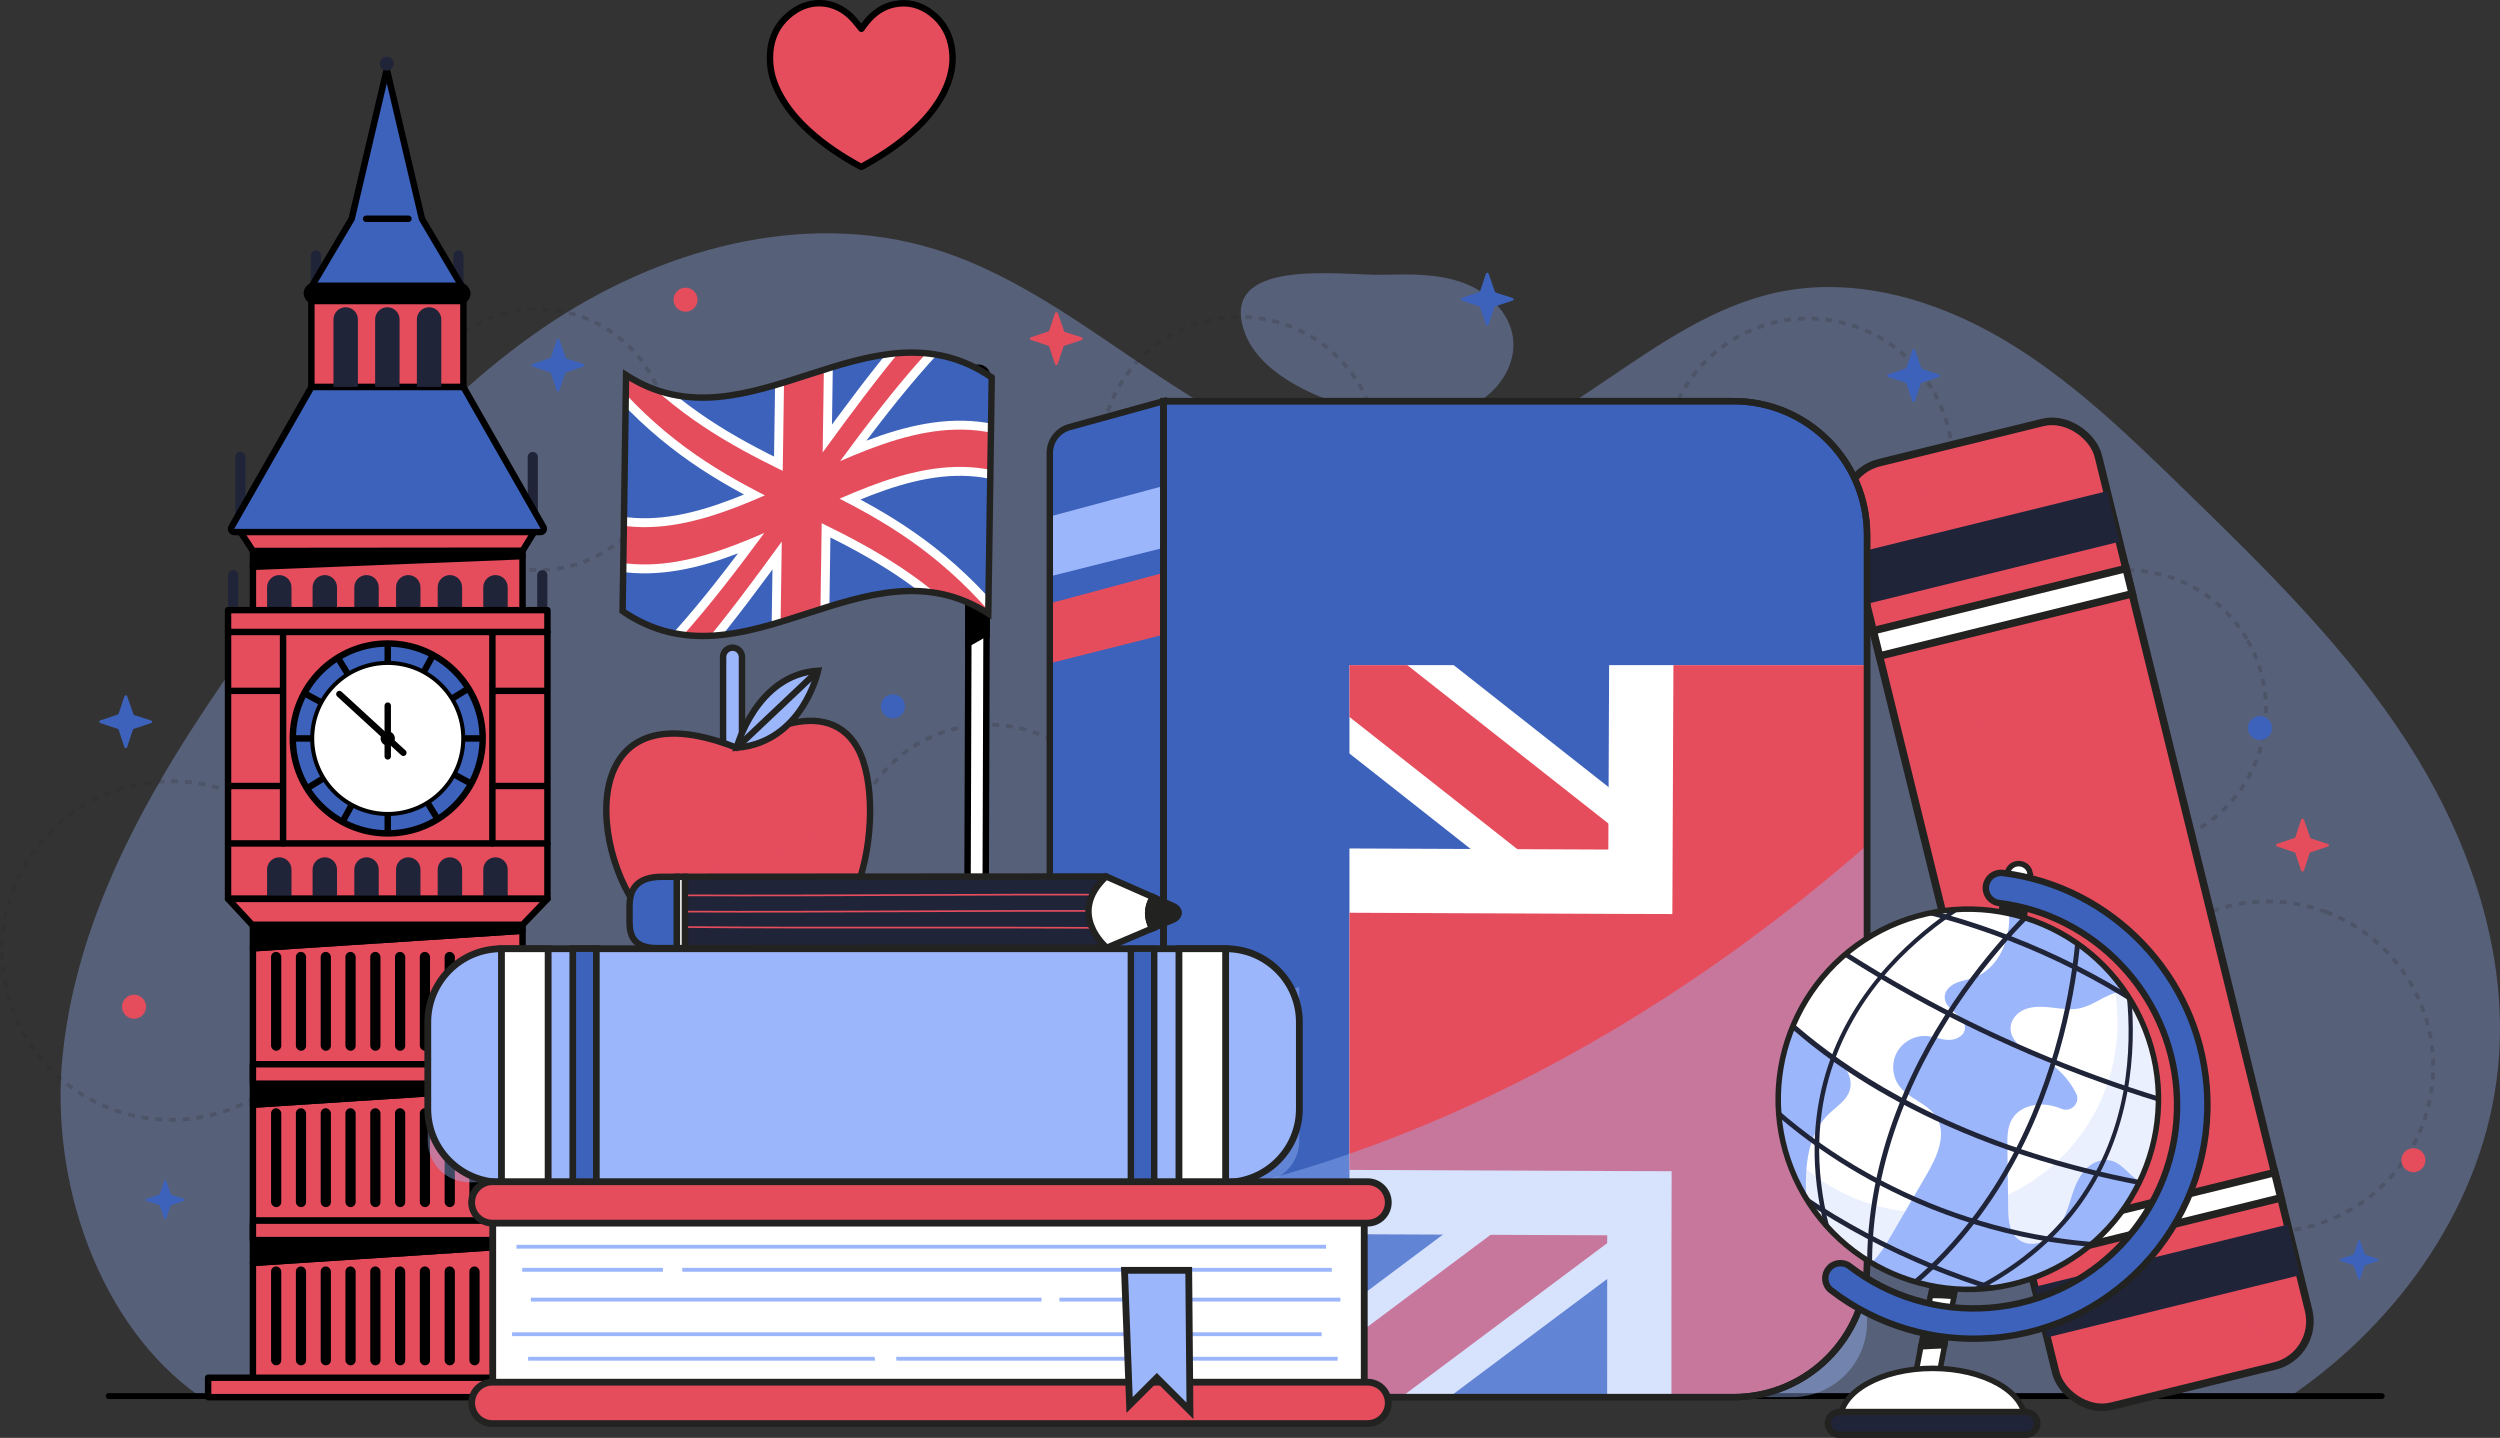 <?xml version="1.0" encoding="UTF-8"?>
<svg xmlns="http://www.w3.org/2000/svg" xmlns:xlink="http://www.w3.org/1999/xlink" viewBox="0 0 388.86 223.65">
  <rect x="0" y="0" width="388.86" height="223.65" fill="#333333" stroke="none"/>
  <defs>
    <style>
      .cls-1 {
        stroke-width: 2.77px;
      }

      .cls-1, .cls-2, .cls-3, .cls-4, .cls-5 {
        stroke-linecap: round;
        stroke-linejoin: round;
      }

      .cls-1, .cls-6, .cls-7 {
        stroke: #fff;
      }

      .cls-1, .cls-8, .cls-9 {
        fill: #222221;
      }

      .cls-10, .cls-11, .cls-12, .cls-13, .cls-14, .cls-15 {
        mix-blend-mode: multiply;
      }

      .cls-10, .cls-12 {
        opacity: .4;
      }

      .cls-16, .cls-17, .cls-18, .cls-19, .cls-20, .cls-6, .cls-8, .cls-21, .cls-7, .cls-22, .cls-23, .cls-9, .cls-24, .cls-25, .cls-26 {
        stroke-miterlimit: 10;
      }

      .cls-16, .cls-17, .cls-18, .cls-19, .cls-8, .cls-21, .cls-22, .cls-9, .cls-24, .cls-25, .cls-26 {
        stroke: #222221;
      }

      .cls-16, .cls-17, .cls-19, .cls-20, .cls-27, .cls-4, .cls-6, .cls-7, .cls-22, .cls-23, .cls-25 {
        fill: none;
      }

      .cls-16, .cls-21 {
        stroke-width: 1.18px;
      }

      .cls-2 {
        stroke-width: .63px;
      }

      .cls-2, .cls-18, .cls-28, .cls-21, .cls-5, .cls-24, .cls-26 {
        fill: #fff;
      }

      .cls-2, .cls-3, .cls-4, .cls-5 {
        stroke: #000;
      }

      .cls-17 {
        stroke-dasharray: 0 0 1.07 1.07;
        stroke-width: .59px;
      }

      .cls-18, .cls-19, .cls-9 {
        stroke-width: .86px;
      }

      .cls-29, .cls-30, .cls-27, .cls-12, .cls-13, .cls-31, .cls-28, .cls-32, .cls-14, .cls-33, .cls-34 {
        stroke-width: 0px;
      }

      .cls-29, .cls-35 {
        fill: #3c62bb;
      }

      .cls-11, .cls-36 {
        opacity: .2;
      }

      .cls-37 {
        clip-path: url(#clippath-2);
      }

      .cls-38 {
        isolation: isolate;
      }

      .cls-20 {
        stroke-width: 40px;
      }

      .cls-20, .cls-23 {
        stroke: #e54d5d;
      }

      .cls-12, .cls-31, .cls-14, .cls-34 {
        fill: #9cb6fb;
      }

      .cls-13 {
        opacity: .3;
      }

      .cls-13, .cls-32 {
        fill: #e54d5d;
      }

      .cls-39 {
        clip-path: url(#clippath-1);
      }

      .cls-6 {
        stroke-width: 60px;
      }

      .cls-7 {
        stroke-width: 20.83px;
      }

      .cls-5 {
        stroke-width: .92px;
      }

      .cls-23 {
        stroke-width: 11.9px;
      }

      .cls-40 {
        clip-path: url(#clippath);
      }

      .cls-33 {
        fill: #202438;
      }

      .cls-25, .cls-26 {
        stroke-width: 1.06px;
      }

      .cls-34 {
        opacity: .35;
      }
    </style>
    <clipPath id="clippath">
      <path class="cls-27" d="m209.91,103.46h80.5v93.15c0,11.62-9.43,21.05-21.05,21.05h-59.46v-114.2h0Z"/>
    </clipPath>
    <clipPath id="clippath-1">
      <path class="cls-29" d="m153.72,95.43c-18.96-12.26-37.92,12.6-56.88-.37.18-12.24.36-24.48.54-36.72,18.96,12.26,37.92-12.6,56.88.37-.18,12.24-.36,24.48-.54,36.72Z"/>
    </clipPath>
    <clipPath id="clippath-2">
      <circle class="cls-27" cx="306.16" cy="170.99" r="29.57" transform="translate(-43.33 142.23) rotate(-24.48)"/>
    </clipPath>
  </defs>
  <g class="cls-38">
    <g id="Layer_2" data-name="Layer 2">
      <g id="OBJECTS">
        <g>
          <path class="cls-34" d="m388.56,166.04c1.76-17.78-4.5-35.61-14.05-50.48-9.54-14.86-22.22-27.21-34.77-39.42-8.83-8.59-17.78-17.26-28.31-23.44-10.53-6.18-22.96-9.73-34.81-7.26-19.72,4.12-34.17,23.75-54.07,26.8-14.02,2.15-27.89-4.43-39.93-12.2-12.04-7.77-23.53-17.04-37.11-21.25-20.53-6.36-43.21,0-61.1,12.25-17.89,12.25-31.73,29.82-44.53,47.68-14.05,19.61-27.62,41.03-30.13,65.35-2.06,19.98,5.79,42.18,21.23,53.06h325.35c16.95-11.57,30.16-30.15,32.23-51.11Z"/>
          <path class="cls-34" d="m218.96,64.87c3.88.14,7.91-.41,11.2-2.48s5.65-5.89,5.19-9.74c-.49-4.09-3.99-7.31-7.87-8.7-3.88-1.39-8.11-1.31-12.23-1.21-6.52.16-26.08-2.95-21.59,9.11,3.11,8.36,17.48,12.68,25.3,13.03Z"/>
        </g>
        <g class="cls-36">
          <circle class="cls-17" cx="83.63" cy="68.38" r="20.3"/>
          <circle class="cls-17" cx="281.25" cy="72.02" r="22.45" transform="translate(.3 145.21) rotate(-28.97)"/>
          <circle class="cls-17" cx="26.64" cy="147.85" r="26.34"/>
          <circle class="cls-17" cx="153.73" cy="134.39" r="21.67"/>
          <circle class="cls-17" cx="192.83" cy="70.95" r="21.67" transform="translate(-12.54 77.23) rotate(-21.95)"/>
          <circle class="cls-17" cx="330.8" cy="110.38" r="21.67" transform="translate(-11.26 178.26) rotate(-29.68)"/>
          <circle class="cls-17" cx="352.76" cy="165.89" r="25.69" transform="translate(73.95 438.33) rotate(-69.52)"/>
        </g>
        <line class="cls-5" x1="16.92" y1="217.15" x2="370.46" y2="217.15"/>
        <g>
          <g id="UMZ4IF">
            <path class="cls-32" d="m133.99,4.48c.25-.34.51-.72.81-1.08,1.13-1.37,2.5-2.36,4.26-2.73,2.14-.45,4.08.06,5.8,1.37,1.89,1.44,2.93,3.4,3.23,5.74.31,2.34-.25,4.52-1.29,6.6-1.03,2.05-2.46,3.81-4.1,5.4-2.09,2.03-4.45,3.7-6.95,5.18-.55.33-1.11.64-1.67.95-.06.04-.18.04-.24,0-2.88-1.57-5.6-3.36-8.03-5.58-1.75-1.6-3.28-3.37-4.43-5.46-.82-1.49-1.41-3.06-1.56-4.75-.31-3.41.72-6.28,3.57-8.3,2.88-2.05,6.54-1.68,9.06.85.56.56,1.03,1.2,1.54,1.81Z"/>
          </g>
          <g id="UMZ4IF-2" data-name="UMZ4IF" class="cls-15">
            <path class="cls-32" d="m125.82,20.34c2.43,2.22,5.16,4.01,8.03,5.58.06.03.18.03.24,0,.56-.31,1.12-.62,1.67-.95,2.5-1.48,4.85-3.15,6.95-5.18,1.64-1.59,3.07-3.34,4.1-5.4,1.04-2.08,1.6-4.26,1.29-6.6,0-.02,0-.04-.01-.06-6.88,5.8-14.69,10.16-23.29,11.63.33.34.67.66,1.02.99Z"/>
          </g>
          <g id="UMZ4IF-3" data-name="UMZ4IF">
            <path class="cls-4" d="m133.99,4.48c.25-.34.51-.72.81-1.08,1.13-1.37,2.5-2.36,4.26-2.73,2.14-.45,4.08.06,5.8,1.37,1.89,1.44,2.93,3.4,3.23,5.74.31,2.34-.25,4.52-1.29,6.6-1.03,2.05-2.46,3.81-4.1,5.4-2.09,2.03-4.45,3.7-6.95,5.18-.55.33-1.11.64-1.67.95-.06.04-.18.04-.24,0-2.88-1.57-5.6-3.36-8.03-5.58-1.75-1.6-3.28-3.37-4.43-5.46-.82-1.49-1.41-3.06-1.56-4.75-.31-3.41.72-6.28,3.57-8.3,2.88-2.05,6.54-1.68,9.06.85.56.56,1.03,1.2,1.54,1.81Z"/>
          </g>
        </g>
        <g>
          <path class="cls-29" d="m90.75,57.02l-2.7.9c-.07.02-.12.07-.14.14l-.9,2.71c-.07.2-.35.2-.42,0l-.9-2.71c-.02-.07-.07-.12-.14-.14l-2.71-.9c-.2-.07-.2-.35,0-.42l2.71-.9c.07-.02.12-.07.14-.14l.91-2.72c.07-.2.35-.2.42,0l.98,2.8c.02.07.08.12.14.14l2.61.84c.2.07.21.35,0,.42Z"/>
          <path class="cls-32" d="m362.09,131.67l-2.7.9c-.07.02-.12.07-.14.14l-.9,2.71c-.07.2-.35.2-.42,0l-.9-2.71c-.02-.07-.07-.12-.14-.14l-2.71-.9c-.2-.07-.2-.35,0-.42l2.71-.9c.07-.02.12-.07.14-.14l.91-2.72c.07-.2.35-.2.42,0l.98,2.8c.02.07.08.12.14.14l2.61.84c.2.07.21.35,0,.42Z"/>
          <path class="cls-29" d="m301.6,58.64l-2.7.9c-.07.02-.12.07-.14.14l-.9,2.71c-.07.2-.35.2-.42,0l-.9-2.71c-.02-.07-.07-.12-.14-.14l-2.71-.9c-.2-.07-.2-.35,0-.42l2.71-.9c.07-.02.12-.07.14-.14l.91-2.72c.07-.2.35-.2.42,0l.98,2.8c.02.07.08.12.14.14l2.61.84c.2.07.21.35,0,.42Z"/>
          <path class="cls-29" d="m235.28,46.75l-2.7.9c-.07.02-.12.07-.14.14l-.9,2.71c-.07.2-.35.2-.42,0l-.9-2.71c-.02-.07-.07-.12-.14-.14l-2.71-.9c-.2-.07-.2-.35,0-.42l2.71-.9c.07-.02.12-.07.14-.14l.91-2.72c.07-.2.35-.2.42,0l.98,2.8c.02.07.08.12.14.14l2.61.84c.2.07.21.35,0,.42Z"/>
          <path class="cls-29" d="m23.51,112.47l-2.7.9c-.07.02-.12.07-.14.14l-.9,2.71c-.07.2-.35.2-.42,0l-.9-2.71c-.02-.07-.07-.12-.14-.14l-2.71-.9c-.2-.07-.2-.35,0-.42l2.71-.9c.07-.02.12-.07.14-.14l.91-2.72c.07-.2.35-.2.42,0l.98,2.8c.02.07.08.12.14.14l2.61.84c.2.07.21.35,0,.42Z"/>
          <path class="cls-32" d="m168.26,52.88l-2.7.9c-.07.02-.12.07-.14.14l-.9,2.71c-.07.2-.35.2-.42,0l-.9-2.71c-.02-.07-.07-.12-.14-.14l-2.71-.9c-.2-.07-.2-.35,0-.42l2.71-.9c.07-.02.12-.07.14-.14l.91-2.72c.07-.2.35-.2.42,0l.98,2.8c.02.07.08.12.14.14l2.61.84c.2.07.21.35,0,.42Z"/>
          <path class="cls-29" d="m28.62,186.78l-2,.67s-.09.05-.1.1l-.67,2.01c-.05.15-.26.15-.31,0l-.67-2.01s-.05-.09-.1-.1l-2.01-.67c-.15-.05-.15-.26,0-.31l2.01-.67s.09-.05.1-.1l.67-2.02c.05-.15.26-.15.31,0l.73,2.07s.06.09.11.1l1.93.62c.15.05.15.26,0,.31Z"/>
          <path class="cls-29" d="m369.88,196.12l-2,.67s-.09.05-.1.1l-.67,2.01c-.05.15-.26.15-.31,0l-.67-2.01s-.05-.09-.1-.1l-2.01-.67c-.15-.05-.15-.26,0-.31l2.01-.67s.09-.05.1-.1l.67-2.02c.05-.15.26-.15.31,0l.73,2.07s.06.09.11.1l1.93.62c.15.05.15.26,0,.31Z"/>
          <path class="cls-32" d="m108.5,46.62c0,1.03-.84,1.87-1.87,1.87s-1.87-.84-1.87-1.87.84-1.87,1.87-1.87,1.87.84,1.87,1.87Z"/>
          <circle class="cls-29" cx="351.52" cy="113.24" r="1.87"/>
          <path class="cls-29" d="m140.76,109.87c0,1.03-.84,1.87-1.87,1.87s-1.87-.84-1.87-1.87.84-1.87,1.87-1.87,1.87.84,1.87,1.87Z"/>
          <circle class="cls-32" cx="375.39" cy="180.46" r="1.87"/>
          <path class="cls-32" d="m22.72,156.59c0,1.03-.84,1.87-1.87,1.87s-1.87-.84-1.87-1.87.84-1.87,1.87-1.87,1.87.84,1.87,1.87Z"/>
        </g>
        <g>
          <path class="cls-31" d="m113.94,123.2h0c-.81,0-1.47-.66-1.47-1.47v-19.52c0-.81.66-1.47,1.47-1.47h0c.81,0,1.47.66,1.47,1.47v19.52c0,.81-.66,1.47-1.47,1.47Z"/>
          <path class="cls-22" d="m113.94,123.2h0c-.81,0-1.47-.66-1.47-1.47v-19.52c0-.81.66-1.47,1.47-1.47h0c.81,0,1.47.66,1.47,1.47v19.52c0,.81-.66,1.47-1.47,1.47Z"/>
          <path class="cls-32" d="m115.82,143.4s-4.3,7.73-13.9.65c-9.6-7.08-14.5-38.47,12.66-27.74,0,0,13.37-9.38,18.75-.06,5.39,9.32.04,40.43-17.51,27.15Z"/>
          <path class="cls-13" d="m96.44,136.29c1.37,3.32,3.3,6.16,5.47,7.76,9.6,7.08,13.9-.65,13.9-.65,14.03,10.62,20.26-7.12,19.45-19.43-.51.44-1.02.87-1.55,1.29-10.32,8.67-24.07,10.83-37.27,11.03Z"/>
          <path class="cls-22" d="m115.82,143.4s-4.3,7.73-13.9.65c-9.6-7.08-14.5-38.47,12.66-27.74,0,0,13.37-9.38,18.75-.06,5.39,9.32.04,40.43-17.51,27.15Z"/>
          <path class="cls-31" d="m114.58,116.31s3.02-11.38,12.67-11.99c0,0-2.36,11.13-12.67,11.99Z"/>
          <path class="cls-22" d="m114.58,116.31s3.02-11.38,12.67-11.99c0,0-2.36,11.13-12.67,11.99Z"/>
          <line class="cls-22" x1="114.58" y1="116.31" x2="127.25" y2="104.32"/>
        </g>
        <g>
          <polygon class="cls-32" points="39.34 214.47 81.28 214.47 81.28 193.7 39.34 196.44 39.34 214.47"/>
          <polygon class="cls-30" points="39.34 190.35 39.34 196.44 81.28 193.7 81.28 190.35 39.34 190.35"/>
          <polygon class="cls-4" points="39.34 214.47 81.28 214.47 81.28 193.7 39.34 196.44 39.34 214.47"/>
          <polygon class="cls-4" points="39.34 190.35 39.34 196.44 81.28 193.7 81.28 190.35 39.34 190.35"/>
          <g>
            <rect class="cls-30" x="42.16" y="196.99" width="1.59" height="15.38" rx=".79" ry=".79"/>
            <rect class="cls-30" x="46.02" y="196.99" width="1.59" height="15.38" rx=".79" ry=".79"/>
            <rect class="cls-30" x="49.88" y="196.99" width="1.59" height="15.38" rx=".79" ry=".79"/>
            <rect class="cls-30" x="53.73" y="196.99" width="1.59" height="15.38" rx=".79" ry=".79"/>
            <rect class="cls-30" x="57.59" y="196.99" width="1.59" height="15.38" rx=".79" ry=".79"/>
            <rect class="cls-30" x="61.44" y="196.99" width="1.59" height="15.38" rx=".79" ry=".79"/>
            <rect class="cls-30" x="65.3" y="196.99" width="1.59" height="15.38" rx=".79" ry=".79"/>
            <rect class="cls-30" x="69.16" y="196.99" width="1.59" height="15.38" rx=".79" ry=".79"/>
            <rect class="cls-30" x="73.01" y="196.99" width="1.59" height="15.38" rx=".79" ry=".79"/>
            <rect class="cls-30" x="76.87" y="196.99" width="1.59" height="15.38" rx=".79" ry=".79"/>
          </g>
          <polygon class="cls-32" points="39.34 189.87 81.28 189.87 81.28 169.1 39.34 171.83 39.34 189.87"/>
          <polygon class="cls-30" points="39.34 165.74 39.34 171.83 81.28 169.1 81.28 165.74 39.34 165.74"/>
          <polygon class="cls-4" points="39.34 189.87 81.28 189.87 81.28 169.1 39.34 171.83 39.34 189.87"/>
          <polygon class="cls-4" points="39.34 165.74 39.34 171.83 81.28 169.1 81.28 165.74 39.34 165.74"/>
          <g>
            <rect class="cls-30" x="42.16" y="172.38" width="1.59" height="15.38" rx=".79" ry=".79"/>
            <rect class="cls-30" x="46.02" y="172.38" width="1.59" height="15.38" rx=".79" ry=".79"/>
            <rect class="cls-30" x="49.88" y="172.38" width="1.59" height="15.38" rx=".79" ry=".79"/>
            <rect class="cls-30" x="53.73" y="172.38" width="1.59" height="15.38" rx=".79" ry=".79"/>
            <rect class="cls-30" x="57.59" y="172.38" width="1.59" height="15.38" rx=".79" ry=".79"/>
            <rect class="cls-30" x="61.44" y="172.38" width="1.59" height="15.38" rx=".79" ry=".79"/>
            <rect class="cls-30" x="65.3" y="172.38" width="1.59" height="15.38" rx=".79" ry=".79"/>
            <rect class="cls-30" x="69.16" y="172.38" width="1.59" height="15.38" rx=".79" ry=".79"/>
            <rect class="cls-30" x="73.01" y="172.38" width="1.59" height="15.38" rx=".79" ry=".79"/>
            <rect class="cls-30" x="76.87" y="172.38" width="1.59" height="15.38" rx=".79" ry=".79"/>
          </g>
          <rect class="cls-32" x="39.34" y="189.87" width="41.92" height="3.02"/>
          <rect class="cls-4" x="39.34" y="189.87" width="41.92" height="3.02"/>
          <polygon class="cls-32" points="39.34 165.54 81.28 165.54 81.28 144.77 39.34 147.51 39.34 165.54"/>
          <g>
            <polygon class="cls-30" points="81.28 84.31 39.34 84.31 39.34 88.17 81.28 86.51 81.28 84.31"/>
            <polygon class="cls-4" points="81.28 84.31 39.34 84.31 39.34 88.17 81.28 86.51 81.28 84.31"/>
            <polygon class="cls-32" points="39.34 88.17 39.34 141.42 81.28 141.42 81.28 86.51 39.34 88.17"/>
            <polygon class="cls-4" points="39.34 88.17 39.34 141.42 81.28 141.42 81.28 86.51 39.34 88.17"/>
            <g>
              <path class="cls-33" d="m45.34,95.86h-3.8v-4.51c0-1.05.85-1.9,1.9-1.9h0c1.05,0,1.9.85,1.9,1.9v4.51Z"/>
              <path class="cls-33" d="m52.42,95.86h-3.8v-4.51c0-1.05.85-1.9,1.9-1.9h0c1.05,0,1.9.85,1.9,1.9v4.51Z"/>
              <path class="cls-33" d="m58.91,95.86h-3.8v-4.51c0-1.05.85-1.9,1.9-1.9h0c1.05,0,1.9.85,1.9,1.9v4.51Z"/>
              <path class="cls-33" d="m65.4,95.86h-3.8v-4.51c0-1.05.85-1.9,1.9-1.9h0c1.05,0,1.9.85,1.9,1.9v4.51Z"/>
              <path class="cls-33" d="m71.88,95.86h-3.8v-4.51c0-1.05.85-1.9,1.9-1.9h0c1.05,0,1.9.85,1.9,1.9v4.51Z"/>
              <path class="cls-33" d="m78.97,95.86h-3.8v-4.51c0-1.05.85-1.9,1.9-1.9h0c1.05,0,1.9.85,1.9,1.9v4.51Z"/>
            </g>
          </g>
          <polygon class="cls-30" points="39.34 141.42 39.34 147.51 81.28 144.77 81.28 141.42 39.34 141.42"/>
          <polygon class="cls-4" points="39.34 165.54 81.28 165.54 81.28 144.77 39.34 147.51 39.34 165.54"/>
          <polygon class="cls-4" points="39.34 141.42 39.34 147.51 81.28 144.77 81.28 141.42 39.34 141.42"/>
          <rect class="cls-32" x="35.47" y="94.9" width="49.68" height="44.91"/>
          <polygon class="cls-32" points="35.47 139.81 39.21 143.84 81.29 143.84 85.15 139.81 35.47 139.81"/>
          <polygon class="cls-4" points="35.47 139.81 39.21 143.84 81.29 143.84 85.15 139.81 35.47 139.81"/>
          <polygon class="cls-32" points="36.68 81.63 39.34 85.7 81.29 85.66 83.83 81.52 36.68 81.63"/>
          <polygon class="cls-4" points="36.68 81.63 39.34 85.7 81.29 85.66 83.83 81.52 36.68 81.63"/>
          <line class="cls-4" x1="35.47" y1="98.3" x2="85.15" y2="98.3"/>
          <line class="cls-4" x1="35.47" y1="131.19" x2="85.15" y2="131.19"/>
          <g>
            <line class="cls-4" x1="44.03" y1="98.53" x2="44.03" y2="131.19"/>
            <line class="cls-4" x1="76.59" y1="98.53" x2="76.59" y2="131.19"/>
          </g>
          <g>
            <line class="cls-4" x1="35.74" y1="122.26" x2="43.74" y2="122.26"/>
            <line class="cls-4" x1="35.74" y1="107.46" x2="43.74" y2="107.46"/>
          </g>
          <g>
            <line class="cls-4" x1="76.91" y1="122.26" x2="84.91" y2="122.26"/>
            <line class="cls-4" x1="76.91" y1="107.46" x2="84.91" y2="107.46"/>
          </g>
          <path class="cls-33" d="m45.34,139.76h-3.8v-4.51c0-1.05.85-1.9,1.9-1.9h0c1.05,0,1.9.85,1.9,1.9v4.51Z"/>
          <path class="cls-33" d="m52.42,139.76h-3.8v-4.51c0-1.05.85-1.9,1.9-1.9h0c1.05,0,1.9.85,1.9,1.9v4.51Z"/>
          <path class="cls-33" d="m58.91,139.76h-3.8v-4.51c0-1.05.85-1.9,1.9-1.9h0c1.05,0,1.9.85,1.9,1.9v4.51Z"/>
          <path class="cls-33" d="m65.4,139.76h-3.8v-4.51c0-1.05.85-1.9,1.9-1.9h0c1.05,0,1.9.85,1.9,1.9v4.51Z"/>
          <path class="cls-33" d="m71.88,139.76h-3.8v-4.51c0-1.05.85-1.9,1.9-1.9h0c1.05,0,1.9.85,1.9,1.9v4.51Z"/>
          <path class="cls-33" d="m78.97,139.76h-3.8v-4.51c0-1.05.85-1.9,1.9-1.9h0c1.05,0,1.9.85,1.9,1.9v4.51Z"/>
          <circle class="cls-29" cx="60.31" cy="114.86" r="14.77"/>
          <circle class="cls-4" cx="60.31" cy="114.86" r="14.77"/>
          <g>
            <rect class="cls-30" x="42.16" y="148.06" width="1.59" height="15.38" rx=".79" ry=".79"/>
            <rect class="cls-30" x="46.02" y="148.06" width="1.59" height="15.38" rx=".79" ry=".79"/>
            <rect class="cls-30" x="49.88" y="148.06" width="1.59" height="15.38" rx=".79" ry=".79"/>
            <rect class="cls-30" x="53.73" y="148.06" width="1.59" height="15.38" rx=".79" ry=".79"/>
            <rect class="cls-30" x="57.59" y="148.06" width="1.59" height="15.38" rx=".79" ry=".79"/>
            <rect class="cls-30" x="61.44" y="148.06" width="1.59" height="15.38" rx=".79" ry=".79"/>
            <rect class="cls-30" x="65.3" y="148.06" width="1.59" height="15.38" rx=".79" ry=".79"/>
            <rect class="cls-30" x="69.16" y="148.06" width="1.59" height="15.38" rx=".79" ry=".79"/>
            <rect class="cls-30" x="73.01" y="148.06" width="1.59" height="15.38" rx=".79" ry=".79"/>
            <rect class="cls-30" x="76.87" y="148.06" width="1.59" height="15.38" rx=".79" ry=".79"/>
          </g>
          <path class="cls-33" d="m83.67,82.54h-1.59v-11.46c0-.44.36-.79.79-.79h0c.44,0,.79.36.79.79v11.46Z"/>
          <path class="cls-33" d="m38.19,82.54h-1.59v-11.46c0-.44.36-.79.79-.79h0c.44,0,.79.36.79.79v11.46Z"/>
          <path class="cls-33" d="m37.06,94.9h-1.59v-5.43c0-.44.36-.79.79-.79h0c.44,0,.79.36.79.79v5.43Z"/>
          <path class="cls-33" d="m85.15,94.9h-1.59v-5.43c0-.44.36-.79.79-.79h0c.44,0,.79.36.79.79v5.43Z"/>
          <path class="cls-29" d="m48.43,60.18h23.65l12.41,21.75c.25.35,0,.83-.42.83h-47.61c-.43,0-.68-.49-.42-.83l12.41-21.75Z"/>
          <path class="cls-4" d="m48.43,60.18h23.65l12.41,21.75c.25.35,0,.83-.42.83h-47.61c-.43,0-.68-.49-.42-.83l12.41-21.75Z"/>
          <rect class="cls-32" x="48.43" y="44.87" width="23.65" height="15.31"/>
          <rect class="cls-4" x="48.43" y="44.87" width="23.65" height="15.31"/>
          <g>
            <path class="cls-33" d="m55.67,60.18h-3.8v-10.49c0-1.05.85-1.9,1.9-1.9h0c1.05,0,1.9.85,1.9,1.9v10.49Z"/>
            <path class="cls-33" d="m62.15,60.18h-3.8v-10.49c0-1.05.85-1.9,1.9-1.9h0c1.05,0,1.9.85,1.9,1.9v10.49Z"/>
            <path class="cls-33" d="m68.64,60.18h-3.8v-10.49c0-1.05.85-1.9,1.9-1.9h0c1.05,0,1.9.85,1.9,1.9v10.49Z"/>
          </g>
          <line class="cls-4" x1="45.79" y1="114.86" x2="74.83" y2="114.86"/>
          <line class="cls-4" x1="60.31" y1="100.34" x2="60.31" y2="129.38"/>
          <line class="cls-4" x1="47.55" y1="107.94" x2="73.07" y2="121.78"/>
          <line class="cls-4" x1="67.23" y1="102.1" x2="53.39" y2="127.62"/>
          <g>
            <line class="cls-4" x1="52.67" y1="102.52" x2="67.95" y2="127.21"/>
            <line class="cls-4" x1="72.65" y1="107.22" x2="47.97" y2="122.5"/>
          </g>
          <circle class="cls-2" cx="60.31" cy="114.86" r="11.75"/>
          <line class="cls-4" x1="62.74" y1="117.09" x2="52.79" y2="107.96"/>
          <line class="cls-4" x1="60.31" y1="117.65" x2="60.31" y2="109.76"/>
          <path class="cls-30" d="m61.42,114.86c0,.61-.5,1.11-1.11,1.11s-1.11-.5-1.11-1.11.5-1.11,1.11-1.11,1.11.5,1.11,1.11Z"/>
          <rect class="cls-4" x="35.47" y="94.9" width="49.68" height="44.91"/>
          <rect class="cls-32" x="39.34" y="165.54" width="41.92" height="3.02"/>
          <rect class="cls-4" x="39.34" y="165.54" width="41.92" height="3.02"/>
          <path class="cls-33" d="m72.11,45.17h-1.59v-5.43c0-.44.36-.79.79-.79h0c.44,0,.79.36.79.79v5.43Z"/>
          <path class="cls-33" d="m49.95,45.17h-1.59v-5.43c0-.44.36-.79.79-.79h0c.44,0,.79.36.79.79v5.43Z"/>
          <polyline class="cls-29" points="71.79 44.45 65.63 34.03 60.19 10.89 60.14 10.89 54.7 34.03 48.53 44.45"/>
          <rect class="cls-30" x="47.73" y="44.45" width="24.96" height="2.38" rx="1.19" ry="1.19"/>
          <polyline class="cls-4" points="71.79 44.45 65.63 34.03 60.19 10.89 60.14 10.89 54.7 34.03 48.53 44.45"/>
          <rect class="cls-4" x="47.73" y="44.45" width="24.96" height="2.38" rx="1.19" ry="1.19"/>
          <path class="cls-33" d="m61.24,9.9c0,.6-.48,1.08-1.08,1.08s-1.08-.48-1.08-1.08.48-1.08,1.08-1.08,1.08.48,1.08,1.08Z"/>
          <line class="cls-4" x1="56.95" y1="34.03" x2="63.53" y2="34.03"/>
          <rect class="cls-32" x="32.37" y="214.3" width="55.87" height="3.02"/>
          <rect class="cls-4" x="32.37" y="214.3" width="55.87" height="3.02"/>
        </g>
        <g>
          <rect class="cls-32" x="302.82" y="66.65" width="40.5" height="151.14" rx="7.16" ry="7.16" transform="translate(-24.63 81.35) rotate(-13.83)"/>
          <path class="cls-13" d="m298.22,70.51l-5.91,1.46c-3.84.95-6.19,4.83-5.24,8.67l32.7,132.85c.95,3.84,4.83,6.19,8.67,5.24l25.41-6.26c.18-.04.36-.1.53-.16-29.61-41.53-47.2-91.71-56.16-141.8Z"/>
          <rect class="cls-16" x="302.82" y="66.65" width="40.5" height="151.14" rx="7.16" ry="7.16" transform="translate(-24.63 81.35) rotate(-13.83)"/>
          <g>
            <g>
              <rect class="cls-33" x="304.98" y="64.92" width="8.1" height="40.5" transform="translate(317.87 -235.26) rotate(76.17)"/>
              <rect class="cls-21" x="309.48" y="74.98" width="4.05" height="40.5" transform="translate(329.53 -230.01) rotate(76.17)"/>
            </g>
            <g>
              <rect class="cls-33" x="333.07" y="179.01" width="8.1" height="40.5" transform="translate(224.22 574.23) rotate(-103.83)"/>
              <rect class="cls-21" x="332.62" y="168.95" width="4.05" height="40.5" transform="translate(230.92 559.36) rotate(-103.83)"/>
            </g>
          </g>
        </g>
        <g>
          <path class="cls-29" d="m180.97,62.4h88.67c11.46,0,20.77,9.31,20.77,20.77v113.38c0,11.46-9.31,20.77-20.77,20.77h-88.67V62.4h0Z"/>
          <path class="cls-29" d="m163.07,217.11h17.69V62.19l-14.43,3.98c-1.92.53-3.25,2.28-3.25,4.27v146.67Z"/>
          <polygon class="cls-32" points="180.97 89.1 163.36 93.83 163.36 103.15 180.74 98.78 180.97 89.1"/>
          <polygon class="cls-31" points="180.97 75.59 163.36 80.32 163.36 89.64 180.74 85.27 180.97 75.59"/>
          <polygon class="cls-31" points="180.97 200.97 163.36 201.26 163.36 210.58 180.74 210.59 180.97 200.97"/>
          <polygon class="cls-31" points="180.97 187.46 163.36 187.75 163.36 197.07 180.74 197.08 180.97 187.46"/>
          <path class="cls-22" d="m163.28,217.32h17.69V62.4l-14.61,4.03c-1.82.5-3.07,2.15-3.07,4.04v146.85Z"/>
          <g class="cls-40">
            <line class="cls-7" x1="161.41" y1="65.76" x2="400.11" y2="253.74"/>
            <line class="cls-7" x1="406.66" y1="68.8" x2="163.32" y2="250.73"/>
            <line class="cls-23" x1="161.41" y1="65.76" x2="400.11" y2="253.74"/>
            <line class="cls-23" x1="406.66" y1="68.8" x2="163.32" y2="250.73"/>
            <path class="cls-6" d="m386.24,161.43c0,1.91-271.43,0-271.43,0"/>
            <path class="cls-6" d="m280.83,280.5c-1.91,0,0-271.43,0-271.43"/>
            <path class="cls-20" d="m386.24,161.43c0,1.91-271.43,0-271.43,0"/>
            <path class="cls-20" d="m280.83,280.5c-1.91,0,0-271.43,0-271.43"/>
          </g>
          <g class="cls-10">
            <path class="cls-31" d="m180.97,217.32h97.75c6.46,0,11.69-5.23,11.69-11.69v-74.17c-31.21,27.27-69.13,48.42-109.44,55.64v30.21Z"/>
          </g>
          <path class="cls-22" d="m180.97,62.4h88.67c11.46,0,20.77,9.31,20.77,20.77v113.38c0,11.46-9.31,20.77-20.77,20.77h-88.67V62.4h0Z"/>
          <path class="cls-22" d="m180.97,62.4h88.67c11.46,0,20.77,9.31,20.77,20.77v113.38c0,11.46-9.31,20.77-20.77,20.77h-88.67V62.4h0Z"/>
        </g>
        <g>
          <g>
            <path class="cls-3" d="m150.63,93.14c.94-.03,1.88-.06,2.84-.09l-.02,5.96c-.93.56-1.89,1.08-2.84,1.61l.02-7.48Z"/>
            <path class="cls-28" d="m153.45,99.01l-.15,45.51c0,.78-.64,1.42-1.42,1.41-.78,0-1.42-.64-1.41-1.42l.14-43.89c.96-.53,1.91-1.05,2.84-1.61Z"/>
            <path class="cls-28" d="m152.16,57.18c.78,0,1.42.64,1.41,1.42l-.11,34.45c-.95.03-1.9.05-2.84.09l.11-34.54c0-.78.64-1.42,1.42-1.41Z"/>
            <path class="cls-4" d="m151.88,145.94h0c-.78,0-1.42-.64-1.41-1.42l.28-85.92c0-.78.64-1.42,1.42-1.41h0c.78,0,1.42.64,1.41,1.42l-.28,85.92c0,.78-.64,1.42-1.42,1.41Z"/>
            <g>
              <path class="cls-35" d="m153.72,95.43c-18.96-12.26-37.92,12.6-56.88-.37.18-12.24.36-24.48.54-36.72,18.96,12.26,37.92-12.6,56.88.37-.18,12.24-.36,24.48-.54,36.72Z"/>
              <g class="cls-39">
                <g>
                  <path class="cls-1" d="m82.98,75.02c12,10.61,23.99,7.29,35.99,2.03-8.26-4.21-16.51-9.33-24.77-19.28.93-.62,1.85-1.29,2.78-2.02,8.26,8.91,16.51,13.44,24.77,17.49.16-11.29.32-22.58.49-33.86,2.07-.95,4.14-1.92,6.21-2.86-.16,11.29-.32,22.57-.49,33.86,8.48-11.69,16.96-22.85,25.45-29.25.9,1.01,1.8,2.07,2.71,3.19-8.48,5.33-16.96,15.88-25.45,27.41,12-5.25,23.99-8.53,35.99,2.14-.03,1.91-.06,3.82-.08,5.73-12-10.61-23.99-7.29-35.99-2.03,8.26,4.21,16.51,9.33,24.77,19.28-.93.62-1.85,1.29-2.78,2.02-8.26-8.91-16.51-13.44-24.77-17.49-.16,11.29-.32,22.58-.49,33.86-2.07.95-4.14,1.92-6.21,2.86.16-11.29.32-22.57.49-33.86-8.48,11.69-16.96,22.85-25.45,29.25-.9-1.01-1.8-2.07-2.71-3.19,8.48-5.33,16.96-15.88,25.45-27.41-12,5.25-23.99,8.53-35.99-2.14.03-1.91.06-3.82.08-5.73Z"/>
                  <path class="cls-32" d="m82.98,75.02c12,10.61,23.99,7.29,35.99,2.03-8.26-4.21-16.51-9.33-24.77-19.28.93-.62,1.85-1.29,2.78-2.02,8.26,8.91,16.51,13.44,24.77,17.49.16-11.29.32-22.58.49-33.86,2.07-.95,4.14-1.92,6.21-2.86-.16,11.29-.32,22.57-.49,33.86,8.48-11.69,16.96-22.85,25.45-29.25.9,1.01,1.8,2.07,2.71,3.19-8.48,5.33-16.96,15.88-25.45,27.41,12-5.25,23.99-8.53,35.99,2.14-.03,1.91-.06,3.82-.08,5.73-12-10.61-23.99-7.29-35.99-2.03,8.26,4.21,16.51,9.33,24.77,19.28-.93.62-1.85,1.29-2.78,2.02-8.26-8.91-16.51-13.44-24.77-17.49-.16,11.29-.32,22.58-.49,33.86-2.07.95-4.14,1.92-6.21,2.86.16-11.29.32-22.57.49-33.86-8.48,11.69-16.96,22.85-25.45,29.25-.9-1.01-1.8-2.07-2.71-3.19,8.48-5.33,16.96-15.88,25.45-27.41-12,5.25-23.99,8.53-35.99-2.14.03-1.91.06-3.82.08-5.73Z"/>
                </g>
              </g>
            </g>
            <path class="cls-22" d="m153.72,95.43c-18.96-12.26-37.92,12.6-56.88-.37.18-12.24.36-24.48.54-36.72,18.96,12.26,37.92-12.6,56.88.37-.18,12.24-.36,24.48-.54,36.72Z"/>
          </g>
          <path class="cls-28" d="m139.6,147.57h25.21c0-4.13-3.35-7.48-7.48-7.48h-10.24c-4.13,0-7.48,3.35-7.48,7.48h0Z"/>
          <path class="cls-4" d="m139.6,147.57h25.21c0-4.13-3.35-7.48-7.48-7.48h-10.24c-4.13,0-7.48,3.35-7.48,7.48h0Z"/>
        </g>
        <g>
          <path class="cls-31" d="m77.96,147.57h112.73c6.3,0,11.42,5.11,11.42,11.42v13.49c0,6.3-5.12,11.42-11.42,11.42h-112.73c-6.3,0-11.42-5.11-11.42-11.42v-13.49c0-6.3,5.12-11.42,11.42-11.42Z"/>
          <path class="cls-12" d="m66.54,172v5.46c0,3.55,2.88,6.43,6.42,6.43h122.71c3.55,0,6.42-2.88,6.42-6.43v-23.47c0-.17-.01-.33-.03-.5-42.52,16.88-89.99,21.45-135.53,18.51Z"/>
          <path class="cls-25" d="m77.96,147.57h112.73c6.3,0,11.42,5.11,11.42,11.42v13.49c0,6.3-5.12,11.42-11.42,11.42h-112.73c-6.3,0-11.42-5.11-11.42-11.42v-13.49c0-6.3,5.12-11.42,11.42-11.42Z"/>
          <g>
            <g>
              <rect class="cls-26" x="78" y="147.57" width="7.26" height="36.32"/>
              <rect class="cls-22" x="89.11" y="147.57" width="3.63" height="36.32"/>
            </g>
            <g>
              <rect class="cls-26" x="183.37" y="147.57" width="7.26" height="36.32" transform="translate(374.01 331.46) rotate(180)"/>
              <rect class="cls-29" x="175.9" y="147.57" width="3.63" height="36.32" transform="translate(355.43 331.46) rotate(180)"/>
              <rect class="cls-29" x="89.11" y="147.57" width="3.63" height="36.32"/>
              <rect class="cls-22" x="89.11" y="147.57" width="3.63" height="36.32"/>
              <rect class="cls-22" x="175.9" y="147.57" width="3.63" height="36.32" transform="translate(355.43 331.46) rotate(180)"/>
            </g>
          </g>
          <g>
            <rect class="cls-26" x="76.64" y="184.5" width="135.56" height="36.32"/>
            <path class="cls-32" d="m212.72,221.43H76.58c-1.78,0-3.22-1.44-3.22-3.22h0c0-1.78,1.44-3.22,3.22-3.22h136.14c1.78,0,3.22,1.44,3.22,3.22h0c0,1.78-1.44,3.22-3.22,3.22Z"/>
            <path class="cls-32" d="m212.72,190.25H76.58c-1.78,0-3.22-1.44-3.22-3.22h0c0-1.78,1.44-3.22,3.22-3.22h136.14c1.78,0,3.22,1.44,3.22,3.22h0c0,1.78-1.44,3.22-3.22,3.22Z"/>
            <path class="cls-25" d="m212.72,221.43H76.58c-1.78,0-3.22-1.44-3.22-3.22h0c0-1.78,1.44-3.22,3.22-3.22h136.14c1.78,0,3.22,1.44,3.22,3.22h0c0,1.78-1.44,3.22-3.22,3.22Z"/>
            <path class="cls-25" d="m212.72,190.25H76.58c-1.78,0-3.22-1.44-3.22-3.22h0c0-1.78,1.44-3.22,3.22-3.22h136.14c1.78,0,3.22,1.44,3.22,3.22h0c0,1.78-1.44,3.22-3.22,3.22Z"/>
            <g>
              <rect class="cls-31" x="81.23" y="197.21" width="21.89" height=".6"/>
              <path class="cls-31" d="m106.09,197.21c.02.2.04.4.06.6h101v-.6h-101.06Z"/>
            </g>
            <rect class="cls-31" x="80.34" y="193.62" width="125.92" height=".6"/>
            <g>
              <path class="cls-31" d="m161.98,201.84h-79.41v.6h79.44c-.01-.2-.01-.4-.02-.6Z"/>
              <path class="cls-31" d="m164.77,201.84c.01.2.02.4.03.6h43.69v-.6h-43.72Z"/>
            </g>
            <rect class="cls-31" x="79.65" y="207.23" width="125.92" height=".6"/>
            <g>
              <path class="cls-31" d="m136.04,211.04h-53.9v.6h53.99c-.04-.2-.07-.4-.1-.6Z"/>
              <path class="cls-31" d="m139.38,211.04c.02.2.03.4.05.6h68.64v-.6h-68.69Z"/>
            </g>
            <g>
              <polygon class="cls-31" points="174.91 197.59 175.7 218.54 179.94 214.3 185.09 219.45 184.9 197.59 174.91 197.59"/>
              <polygon class="cls-25" points="174.91 197.59 175.7 218.54 179.94 214.3 185.09 219.45 184.9 197.59 174.91 197.59"/>
            </g>
          </g>
        </g>
        <g>
          <g>
            <path class="cls-29" d="m102.96,136.38c-4.03,0-5.05,2.07-5.04,4.62v2.33c0,2.29.68,4.14,4.3,4.14h3.08s0-11.09,0-11.09h-2.33Z"/>
            <path class="cls-22" d="m102.96,136.38c-4.03,0-5.05,2.07-5.04,4.62v2.33c0,2.29.68,4.14,4.3,4.14h3.08s0-11.09,0-11.09h-2.33Z"/>
            <path class="cls-33" d="m171.88,147.42c.2,0,.36-.1.36-.23v-10.63c0-.13-.17-.23-.37-.23l-65.34.04v11.09s65.35-.04,65.35-.04Z"/>
            <path class="cls-22" d="m171.88,147.42c.2,0,.36-.1.36-.23v-10.63c0-.13-.17-.23-.37-.23l-65.34.04v11.09s65.35-.04,65.35-.04Z"/>
            <path class="cls-32" d="m105.73,139.39v-.26c11.83.06,23.6.01,34.98-.04,11.39-.05,23.16-.1,35-.04v.26c-11.84-.06-23.61-.01-35,.04-11.38.05-23.15.1-34.98.04Z"/>
            <path class="cls-32" d="m105.74,141.92v-.26c11.84.06,23.61.01,35-.04,11.38-.05,23.15-.1,34.98-.04v.26c-11.83-.06-23.6-.01-34.98.04-11.39.05-23.16.1-35,.04Z"/>
            <path class="cls-32" d="m105.74,144.32v-.26c11.84.11,23.61.1,35,.09,11.38,0,23.15-.02,34.98.09v.26c-11.84-.11-23.6-.1-34.98-.09-11.39,0-23.16.02-35-.09Z"/>
            <rect class="cls-24" x="105.29" y="136.38" width="1.24" height="11.09"/>
          </g>
          <path class="cls-24" d="m179.34,139.54l-7.28-3.21c-6.25,5.82.09,11.09.09,11.09l7.08-3.01c-.85-1.55-.91-3.22.11-4.87Z"/>
          <path class="cls-8" d="m182.33,140.86l-2.98-1.31c-1.02,1.64-.96,3.32-.11,4.87l3.25-1.38c1.19-.55,1.11-1.69-.16-2.17Z"/>
        </g>
        <g>
          <g>
            <path class="cls-9" d="m303.94,201.64c.38-1.97.74-3.89,1.1-5.75-1.19-.25-2.37-.49-3.56-.72-.4,2.15-.8,4.26-1.19,6.33,1.24-.01,2.45.05,3.66.14Z"/>
            <path class="cls-9" d="m303.2,205.52c-1.18-.17-2.37-.37-3.57-.58-.29,1.55-.58,3.07-.87,4.55,1.22-.08,2.46-.14,3.71-.18.25-1.28.49-2.55.73-3.79Z"/>
            <path class="cls-18" d="m298.77,209.5c-.28,1.47-.55,2.9-.82,4.27-.19.98.45,1.92,1.43,2.11.27.05.53.04.78-.02.66-.17,1.19-.7,1.33-1.41.34-1.76.67-3.46.99-5.14-1.25.04-2.49.1-3.71.18Z"/>
            <path class="cls-18" d="m303.94,201.64c-1.21-.09-2.42-.15-3.66-.14-.22,1.16-.44,2.31-.65,3.44,1.2.21,2.38.41,3.57.58.25-1.31.5-2.61.74-3.88Z"/>
            <path class="cls-18" d="m315.75,135.69c-.24-.96-1.22-1.55-2.19-1.31-.81.2-1.36.93-1.36,1.73-.03.3-.17,1.15-.4,2.48,1.23-.17,2.46-.26,3.69-.32.28-1.96.28-2.45.25-2.58Z"/>
            <path class="cls-9" d="m311.81,138.78c-1.38,8.12-6.07,33.87-10.33,56.58,1.19.24,2.38.48,3.56.72,7.45-39.14,9.78-52.82,10.46-57.62-1.23.06-2.46.16-3.69.32Z"/>
          </g>
          <g>
            <circle class="cls-31" cx="306.16" cy="170.99" r="29.57" transform="translate(-43.33 142.23) rotate(-24.48)"/>
            <g class="cls-37">
              <path class="cls-28" d="m333.79,156.7c-.06-1.35-1.4-2.37-2.74-2.51-1.34-.14-2.66.4-3.86,1.02-1.2.62-2.38,1.34-3.7,1.62-2.67.56-5.45-.78-8.16.04-.83.25-1.58.75-2.07,1.46-1.21,1.77-.17,3.55,1.21,4.57.99.73,2.16,1.16,3.24,1.75,2.24,1.22,4.06,3.15,5.22,5.42.73,1.43-.75,3.01-2.24,2.41-.71-.29-1.45-.5-2.21-.61-2.08-.3-4.45.39-5.52,2.21-.74,1.25-.74,2.79-.72,4.24.04,3.21.08,6.42.12,9.63.02,1.93.16,4.12,2.03,5.12,1.18.64,2.62.49,3.78-.18,2.08-1.2,2.99-3.47,3.7-5.66.64-2.01,1.2-4.11,2.8-5.6.63-.58,1.4-1,2.24-1.14,2.53-.42,3.64,1.68,5.3,2.88,2.79,2.01,6.9,1.14,9.5-1.11,2.6-2.25,4.01-5.56,5.18-8.79"/>
              <path class="cls-28" d="m282.6,144c-1.87,2.39-3.78,4.85-4.72,7.75-.94,2.89-.73,6.35,1.31,8.61,1.51,1.67,3.75,2.44,5.63,3.67,1.88,1.23,3.56,3.42,2.89,5.57-.49,1.58-2.06,2.52-3.25,3.67-4,3.88-3.8,10.23-3.31,15.78.16,1.86.33,3.76,1.08,5.46.75,1.71,2.19,3.23,4.02,3.57,1.73.32,3.52-.46,4.82-1.65,1.3-1.18,2.21-2.73,3.09-4.25,1.83-3.15,3.66-6.3,5.5-9.45,1.62-2.78,3.24-6.3,1.51-9.01-1.34-2.11-4.22-2.77-5.73-4.77-1.12-1.48-1.28-3.62-.39-5.26.88-1.63,2.77-2.67,4.62-2.54,1.13.08,2.2.55,3.33.6,1.13.05,2.44-.53,2.62-1.65.31-2.01-3.08-2.92-3.14-4.95-.03-.97.76-1.78,1.64-2.19.88-.41,1.85-.53,2.77-.84,3.63-1.24,5.63-5.34,5.63-9.18,0-3.83-1.57-7.47-3.11-10.97"/>
              <g class="cls-11">
                <path class="cls-14" d="m290.46,187.11c-5.5-1.83-10.1-5.12-13.52-9.29,2.23,9.73,9.34,18.1,19.5,21.48,15.5,5.15,32.24-3.23,37.39-18.73,3.32-10,1.01-20.51-5.21-28.1,1.17,5.1,1,10.58-.77,15.91-5.15,15.5-21.89,23.88-37.39,18.73Z"/>
              </g>
              <path class="cls-33" d="m290.94,204.83c-4.93-37.88,26.6-65.07,26.92-65.34l.5.59c-.32.27-31.54,27.2-26.66,64.66l-.76.1Z"/>
              <path class="cls-33" d="m284.96,194.87c-12.74-38.93,23.5-56.29,23.87-56.46l.3.64c-.09.04-9.15,4.32-16.53,13.28-6.79,8.25-13.52,22.29-6.96,42.31l-.68.22Z"/>
              <path class="cls-33" d="m291.16,204.93l-.41-.65c31.82-20.38,32.32-61.61,32.32-62.02h.77c0,.42-.51,42.06-32.68,62.67Z"/>
              <path class="cls-33" d="m302.63,203.1l-.27-.66c19.54-7.87,25.96-22.05,27.9-32.57,2.11-11.42-.45-21.1-.48-21.2l.69-.19c.11.39,10.15,39.3-27.84,54.61Z"/>
              <path class="cls-33" d="m301.16,174.33c-5.44-2.53-9.91-5.13-13.48-7.5-11.46-7.59-16.41-14.53-16.46-14.59l.63-.44c.19.27,19.84,27.35,72.73,33.56l-.09.76c-18.4-2.16-32.7-6.84-43.32-11.79Z"/>
              <path class="cls-33" d="m310,161.46c-11.18-5.21-21.87-11.44-31.85-18.6l.45-.62c23.34,16.75,50.61,28.4,78.85,33.68l-.14.75c-16.28-3.04-32.23-8.19-47.3-15.21Z"/>
              <path class="cls-33" d="m294.14,140.97l.15-.75c14.4,2.86,28.45,8.71,40.62,16.92l-.43.64c-12.09-8.16-26.04-13.97-40.34-16.81Z"/>
              <path class="cls-33" d="m295.57,195.23c-6.99-3.25-13.64-7.22-19.76-11.8l.46-.61c11.68,8.74,25.32,15.23,39.47,18.76l-.19.74c-6.83-1.71-13.55-4.1-19.98-7.1Z"/>
              <path class="cls-33" d="m296.02,186.14c-9.25-4.31-17.73-10.23-24.8-17.5l.55-.53c15.88,16.34,38.95,25.8,61.73,25.3l.02.77c-12.84.28-25.78-2.58-37.5-8.03Z"/>
            </g>
            <circle class="cls-19" cx="306.16" cy="170.99" r="29.57" transform="translate(-43.33 142.23) rotate(-24.48)"/>
          </g>
          <path class="cls-18" d="m286.23,220.91c0-4.46,6.43-8.07,14.37-8.07s14.37,3.61,14.37,8.07"/>
          <path class="cls-33" d="m315.13,223.15h-29.06c-.97,0-1.76-.79-1.76-1.76h0c0-.97.79-1.76,1.76-1.76h29.06c.97,0,1.76.79,1.76,1.76h0c0,.97-.79,1.76-1.76,1.76Z"/>
          <path class="cls-22" d="m315.13,223.15h-29.06c-.97,0-1.76-.79-1.76-1.76h0c0-.97.79-1.76,1.76-1.76h29.06c.97,0,1.76.79,1.76,1.76h0c0,.97-.79,1.76-1.76,1.76Z"/>
          <path class="cls-29" d="m309.79,208.12c-8.97.7-17.83-1.94-24.96-7.41-1.03-.79-1.23-2.27-.43-3.31.79-1.04,2.27-1.23,3.31-.43,6.2,4.76,13.92,7.06,21.72,6.45,17.4-1.35,30.46-16.6,29.11-34-1.16-14.93-12.76-27.11-27.59-28.96-1.29-.16-2.21-1.34-2.05-2.63.16-1.29,1.33-2.2,2.63-2.05,17.04,2.13,30.38,16.13,31.71,33.28,1.55,19.99-13.45,37.52-33.44,39.07Z"/>
          <path class="cls-22" d="m309.79,208.12c-8.97.7-17.83-1.94-24.96-7.41-1.03-.79-1.23-2.27-.43-3.31.79-1.04,2.27-1.23,3.31-.43,6.2,4.76,13.92,7.06,21.72,6.45,17.4-1.35,30.46-16.6,29.11-34-1.16-14.93-12.76-27.11-27.59-28.96-1.29-.16-2.21-1.34-2.05-2.63.16-1.29,1.33-2.2,2.63-2.05,17.04,2.13,30.38,16.13,31.71,33.28,1.55,19.99-13.45,37.52-33.44,39.07Z"/>
        </g>
      </g>
    </g>
  </g>
</svg>